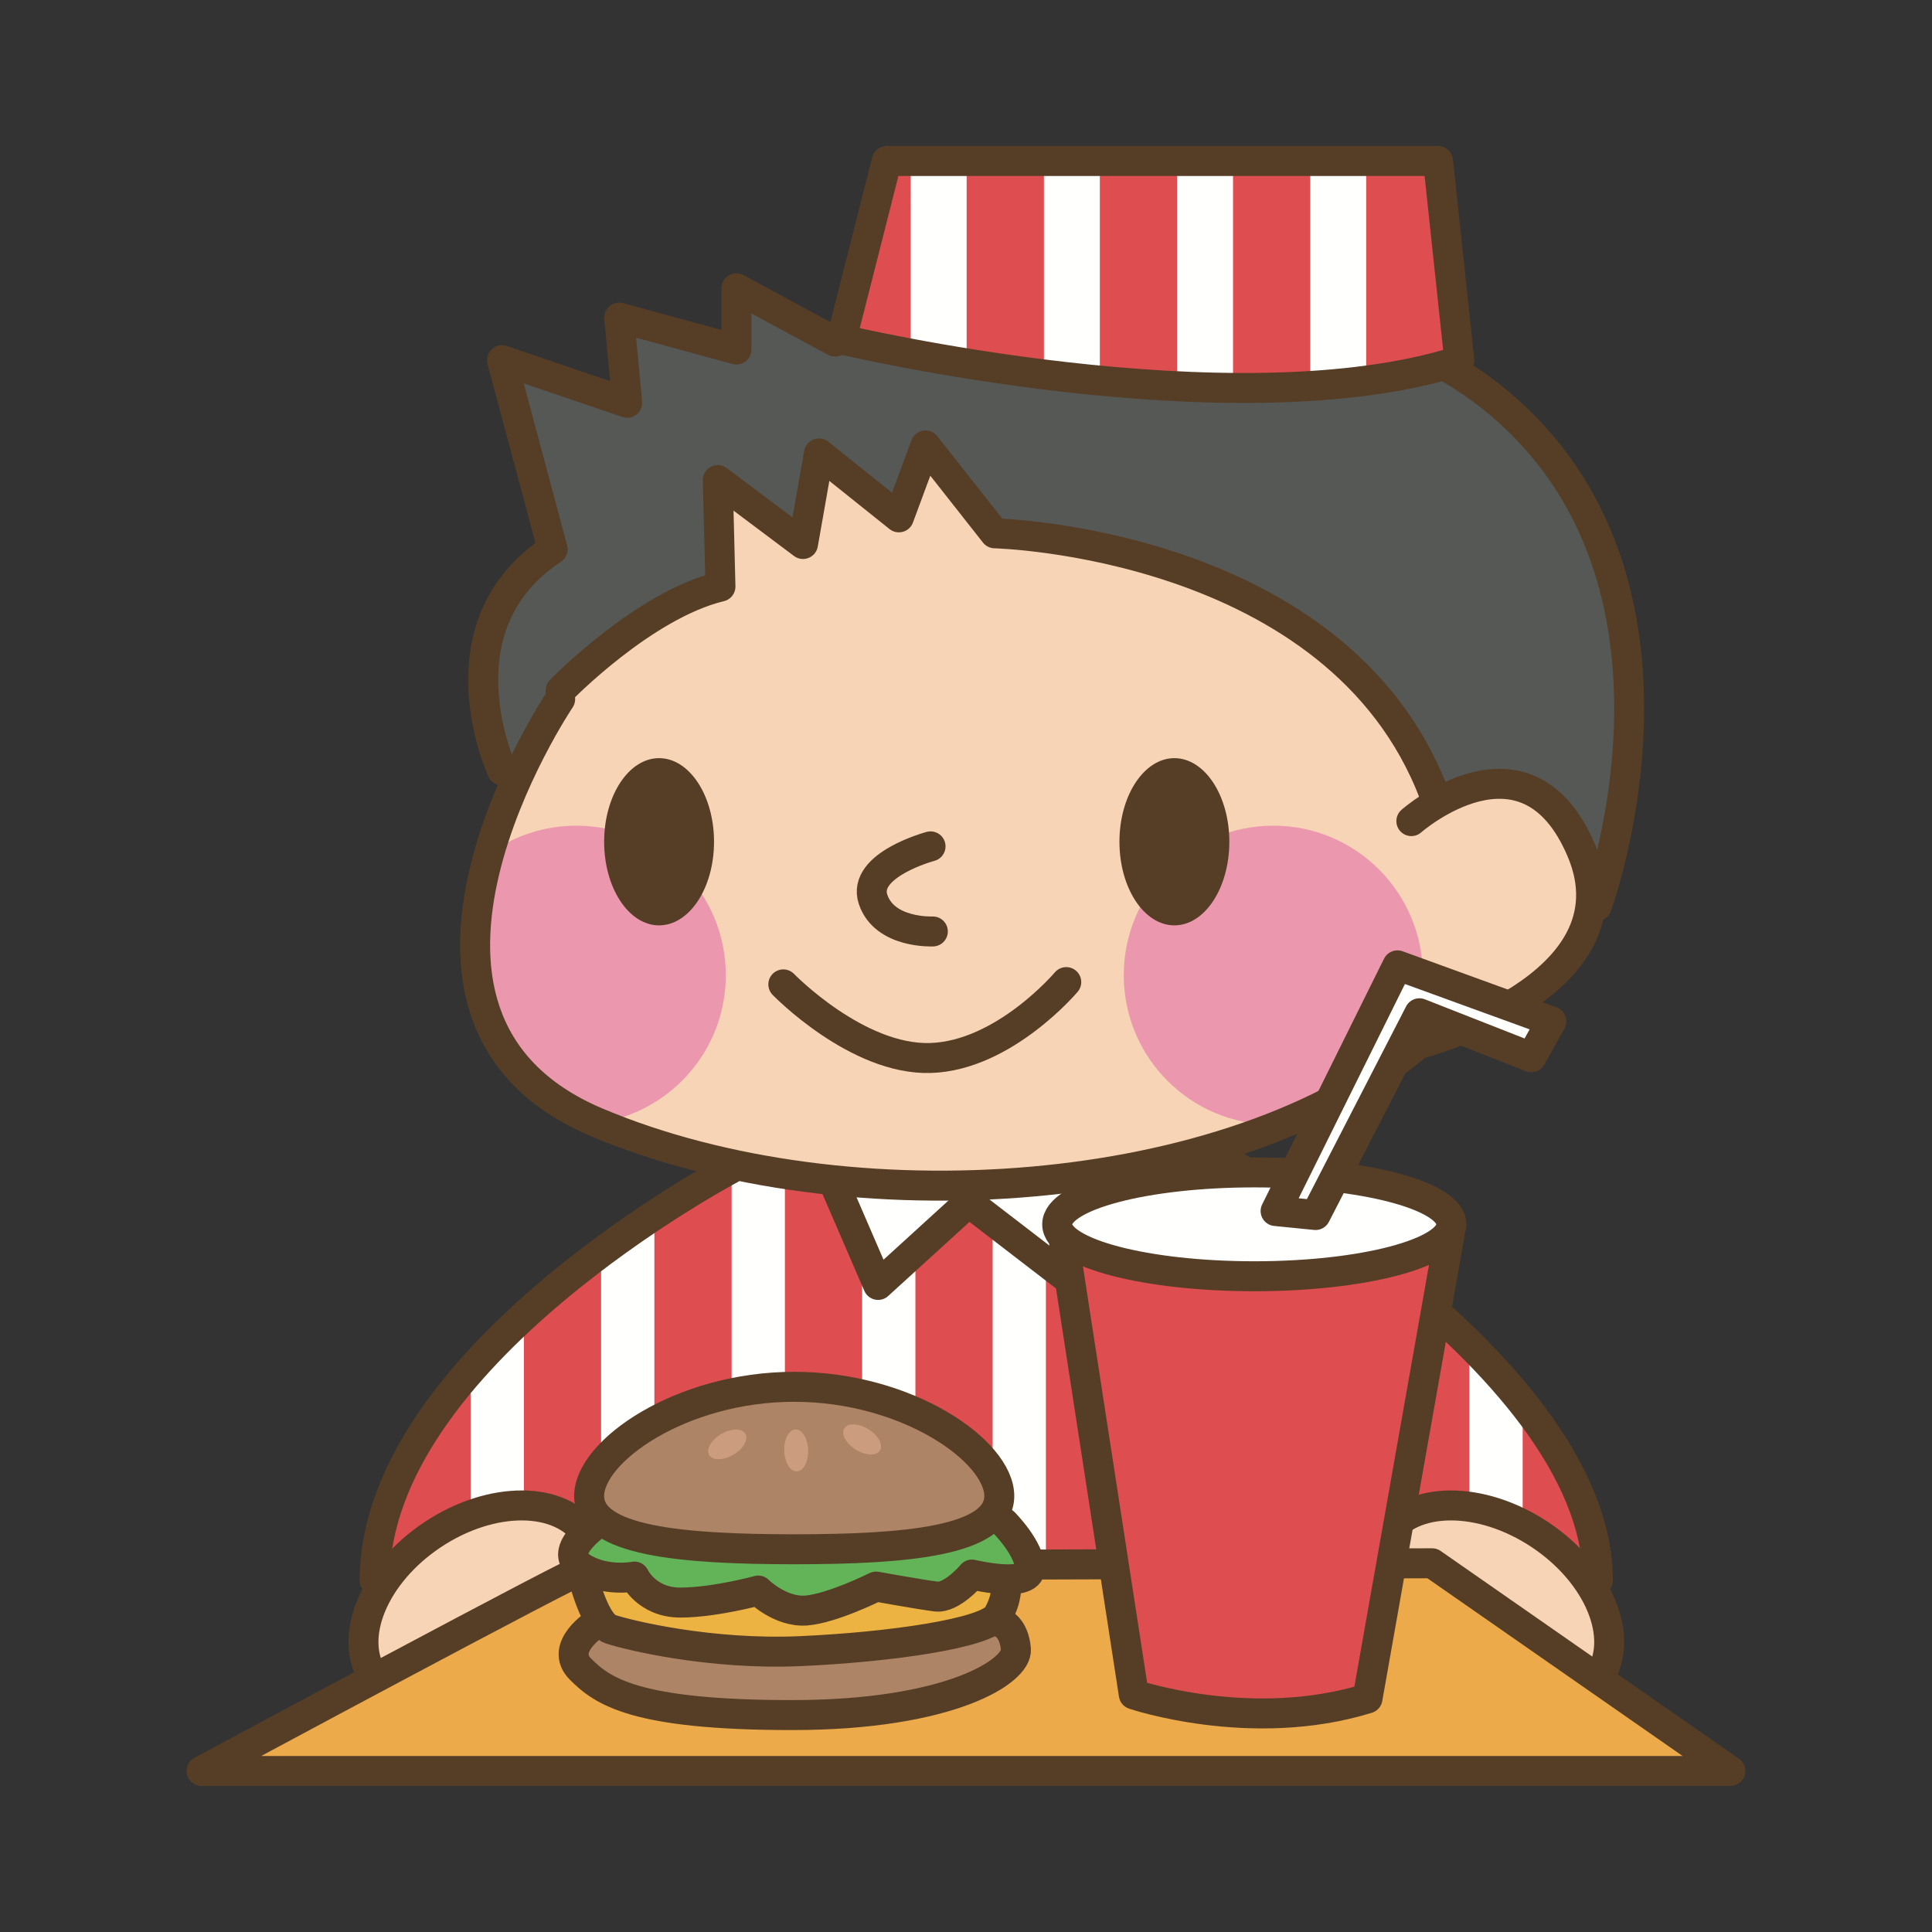 <svg:svg xmlns:svg="http://www.w3.org/2000/svg" height="580.043" version="1.1" viewBox="-33.487 -40.974 580.043 580.043" width="580.043" x="0" y="0">
  <svg:rect x="-33.487" y="-40.974" width="580.043" height="580.043" fill="#333333" stroke="none"/>
  <svg:defs>
    <svg:clipPath id="Clip_1">
      <svg:path d="M191.762,304.826 C191.762,304.826 118.194,352.808 96.608,382.388 C75.016,411.976 87.011,446.358 87.011,446.358 L450.843,451.153 C450.843,451.153 442.047,387.991 386.873,345.607 C331.698,303.224 315.702,289.632 315.702,289.632 L191.762,304.826 z" />
    </svg:clipPath>
    <svg:clipPath id="Clip_2">
      <svg:path d="M232.74,7.363 L219.142,60.927 C219.142,60.927 336.697,88.925 404.662,67.325 L398.263,7.363 L232.74,7.363 z" />
    </svg:clipPath>
  </svg:defs>
  <svg:g id="Layer_1">
    <svg:path d="M191.762,304.826 C191.762,304.826 118.194,352.808 96.608,382.388 C75.016,411.976 87.011,446.358 87.011,446.358 L450.843,451.153 C450.843,451.153 442.047,387.991 386.873,345.607 C331.698,303.224 315.702,289.632 315.702,289.632 L191.762,304.826" fill="#DE4D50" />
    <svg:g clip-path="url(#Clip_1)">
      <svg:path d="M107.802,290.427 L123.798,290.427 L123.798,451.153 L107.802,451.153 z" fill="#FFFFFE" />
      <svg:path d="M146.98,290.427 L162.977,290.427 L162.977,451.153 L146.98,451.153 z" fill="#FFFFFE" />
      <svg:path d="M186.166,290.427 L202.162,290.427 L202.162,451.153 L186.166,451.153 z" fill="#FFFFFE" />
      <svg:path d="M225.351,290.427 L241.347,290.427 L241.347,451.153 L225.351,451.153 z" fill="#FFFFFE" />
      <svg:path d="M264.536,290.427 L280.525,290.427 L280.525,451.153 L264.536,451.153 z" fill="#FFFFFE" />
      <svg:path d="M303.721,290.427 L319.717,290.427 L319.717,451.153 L303.721,451.153 z" fill="#FFFFFE" />
      <svg:path d="M407.664,290.427 L423.66,290.427 L423.66,451.153 L407.664,451.153 z" fill="#FFFFFE" />
    </svg:g>
    <svg:path d="M185.765,310.022 C185.765,310.022 79.009,366.392 79.009,433.561 M322.501,300.425 C322.501,300.425 446.258,366.392 446.258,433.561" fill-opacity="0" stroke="#563E26" stroke-linecap="round" stroke-linejoin="round" stroke-width="9" />
    <svg:path d="M142.895,420.033 C150.819,431.979 142.874,451.202 125.155,462.966 C107.422,474.743 86.624,474.616 78.707,462.678 C70.775,450.739 78.721,431.529 96.439,419.752 C114.172,407.975 134.971,408.108 142.895,420.033" fill="#F8D4B6" />
    <svg:path d="M382.379,420.033 C374.455,431.979 382.4,451.202 400.119,462.966 C417.845,474.743 438.65,474.616 446.568,462.678 C454.499,450.739 446.547,431.529 428.828,419.752 C411.095,407.975 390.297,408.108 382.379,420.033" fill="#F8D4B6" />
    <svg:path d="M142.895,420.033 C150.819,431.979 142.874,451.202 125.155,462.966 C107.422,474.743 86.624,474.616 78.707,462.678 C70.775,450.739 78.721,431.529 96.439,419.752 C114.172,407.975 134.971,408.108 142.895,420.033 z M382.379,420.033 C374.455,431.979 382.4,451.202 400.119,462.966 C417.845,474.743 438.65,474.616 446.568,462.678 C454.499,450.739 446.547,431.529 428.828,419.752 C411.095,407.975 390.297,408.108 382.379,420.033 z" fill-opacity="0" stroke="#563E26" stroke-linecap="round" stroke-linejoin="round" stroke-width="9" />
    <svg:path d="M143.781,429.167 C141.383,429.167 27.041,490.732 27.041,490.732 L486.027,490.732 L396.47,428.365 L143.781,429.167" fill="#ECAA4A" />
    <svg:path d="M143.781,429.167 C141.383,429.167 27.041,490.732 27.041,490.732 L486.027,490.732 L396.47,428.365 L143.781,429.167 z" fill-opacity="0" stroke="#563E26" stroke-linecap="round" stroke-linejoin="round" stroke-width="9" />
    <svg:path d="M217.356,315.218 L230.146,344.799 L257.336,320.014 L288.52,344.005 L301.316,304.826" fill="#FFFFFE" />
    <svg:path d="M217.356,315.218 L230.146,344.799 L257.336,320.014 L288.52,344.005 L301.316,304.826" fill-opacity="0" stroke="#563E26" stroke-linecap="round" stroke-linejoin="round" stroke-width="9" />
    <svg:path d="M182.812,135.134 C182.812,135.134 140.779,156.889 131.982,176.084 C123.193,195.279 123.193,195.279 123.193,195.279 C123.193,195.279 107.992,180.88 110.396,163.287 C112.794,145.694 132.439,123.94 132.439,123.94 C132.439,123.94 113.688,65.412 117.238,67.17 C120.789,68.928 155.172,76.929 155.172,76.929 C155.172,76.929 148.872,54.218 152.422,54.373 C155.973,54.528 187.614,63.971 187.614,63.971 L191.959,44.944 L219.943,60.139 C219.943,60.139 265.527,52.138 322.297,50.541 C379.075,48.944 418.253,67.339 434.242,96.919 C450.238,126.507 455.835,157.69 455.835,184.873 C455.835,212.069 441.998,237.452 441.998,237.452 C441.998,237.452 441.442,196.882 427.049,192.874 C412.656,188.881 399.402,201.27 399.402,201.27 C399.402,201.27 383.87,164.096 343.891,140.893 C303.911,117.71 265.168,119.145 265.168,119.145 L249.531,92.919 L236.383,114.35 L216.393,96.757 L207.597,122.351 L182.01,103.155 L182.812,135.134" fill="#565856" />
    <svg:path d="M423.182,195.786 C413.535,194.921 404.542,198.599 399.402,201.27 C393.587,189.204 379.996,164.989 357.932,148.732 C327.543,126.338 265.168,119.145 265.168,119.145 L244.384,92.757 L236.383,114.35 L216.393,96.757 L210.796,125.536 L185.209,102.354 L182.812,135.134 C182.812,135.134 166.021,144.725 153.224,151.932 C148.154,154.779 142.994,159.378 138.564,163.905 C138.051,163.779 137.537,163.674 137.017,163.554 C137.017,163.554 135.646,165.713 133.508,169.39 C129.515,173.939 126.836,177.519 126.836,177.519 L128.931,177.616 C117.941,198.085 100.666,236.166 110.15,258.94 C123.587,291.186 165.233,307.302 186.728,308.651 C208.223,309.994 256.59,314.022 256.59,314.022 L327.796,303.279 L394.973,271.034 C394.973,271.034 436.619,252.226 441.998,237.452 C447.369,222.666 437.961,197.143 423.182,195.786" fill="#F8D4B6" />
    <svg:path d="M393.686,251.804 C393.686,276.616 373.59,296.685 348.798,296.685 C324.006,296.685 303.896,276.616 303.896,251.804 C303.896,227.019 324.006,206.916 348.798,206.916 C373.59,206.916 393.686,227.019 393.686,251.804" fill="#EB98AF" />
    <svg:path d="M139.52,206.916 C129.887,206.916 120.979,209.975 113.673,215.143 C107.964,230.604 102.93,252.232 113.279,264.241 C127.841,281.131 136.574,288.669 150.939,295.179 C170.19,290.131 184.422,272.658 184.422,251.804 C184.422,227.019 164.313,206.916 139.52,206.916" fill="#EB98AF" />
    <svg:path d="M134.689,168.927 C134.689,168.927 70.459,264.241 145.75,296.022 C221.026,327.776 336.367,319.486 392.314,272.518 C392.314,272.518 458.598,255.467 441.351,214.517 C424.764,175.155 390.24,205.545 390.24,205.545" fill-opacity="0" stroke="#563E26" stroke-linecap="round" stroke-linejoin="round" stroke-width="9" />
    <svg:path d="M180.885,211.747 C180.885,225.619 173.502,236.849 164.383,236.849 C155.284,236.849 147.895,225.619 147.895,211.747 C147.895,197.888 155.284,186.645 164.383,186.645 C173.502,186.645 180.885,197.888 180.885,211.747" fill="#563E26" />
    <svg:path d="M335.594,211.747 C335.594,225.619 328.211,236.849 319.098,236.849 C309.993,236.849 302.603,225.619 302.603,211.747 C302.603,197.888 309.993,186.645 319.098,186.645 C328.211,186.645 335.594,197.888 335.594,211.747" fill="#563E26" />
    <svg:path d="M245.889,213.132 C245.889,213.132 225.175,218.658 228.627,229.022 C232.08,239.38 246.578,238.677 246.578,238.677 M201.69,254.567 C201.69,254.567 223.797,277.362 245.889,276.666 C267.995,275.983 286.635,253.878 286.635,253.878 M134.83,166.317 C134.83,166.317 159.629,140.731 182.812,135.134 L182.01,103.155 L207.597,122.351 L212.392,95.154 L236.383,114.35 L244.384,92.757 L265.168,119.145 C265.168,119.145 368.324,121.536 397.11,197.501 M117.238,190.302 C117.238,190.302 97.255,147.13 132.439,123.94 L117.238,67.17 L154.82,79.96 L152.422,54.373 L187.614,63.971 L187.614,45.584 L217.194,61.573 C217.194,61.573 349.136,24.786 415.504,79.158 C481.872,133.538 445.893,231.083 445.893,231.083" fill-opacity="0" stroke="#563E26" stroke-linecap="round" stroke-linejoin="round" stroke-width="9" />
    <svg:path d="M232.74,7.363 L219.142,60.927 C219.142,60.927 336.697,88.925 404.662,67.325 L398.263,7.363 L232.74,7.363" fill="#DE4D50" />
    <svg:g clip-path="url(#Clip_2)">
      <svg:path d="M239.94,7.363 L256.731,7.363 L256.731,78.526 L239.94,78.526 z" fill="#FFFFFE" />
      <svg:path d="M279.927,7.363 L296.718,7.363 L296.718,78.526 L279.927,78.526 z" fill="#FFFFFE" />
      <svg:path d="M319.907,7.363 L336.705,7.363 L336.705,78.526 L319.907,78.526 z" fill="#FFFFFE" />
      <svg:path d="M359.894,7.363 L376.684,7.363 L376.684,78.526 L359.894,78.526 z" fill="#FFFFFE" />
    </svg:g>
    <svg:path d="M232.74,7.363 L219.142,60.927 C219.142,60.927 336.697,88.925 404.662,67.325 L398.263,7.363 L232.74,7.363 z" fill-opacity="0" stroke="#563E26" stroke-linecap="round" stroke-linejoin="round" stroke-width="9" />
    <svg:path d="M266.525,408.171 C266.525,421.63 238.963,424.161 204.953,424.161 C170.957,424.161 143.387,421.63 143.387,408.171 C143.387,394.7 170.957,375.385 204.953,375.385 C238.963,375.385 266.525,394.7 266.525,408.171" fill="#AD8466" />
    <svg:path d="M145.581,446.351 C145.581,446.351 134.184,453.552 140.786,460.146 C147.381,466.741 156.979,473.942 204.355,473.942 C251.739,473.942 272.129,460.744 271.525,454.155 C270.927,447.554 267.327,446.351 267.327,446.351" fill="#AD8466" />
    <svg:path d="M268.529,434.96 C268.529,434.96 269.127,438.561 266.125,443.96 C263.129,449.353 233.739,453.552 206.753,454.747 C179.767,455.942 155.179,449.951 149.786,448.151 C144.379,446.351 140.786,429.356 140.786,429.356 L268.529,434.96" fill="#ECB343" />
    <svg:path d="M267.925,416.166 C267.925,416.166 275.723,423.964 275.723,429.968 C275.723,435.959 258.334,431.755 258.334,431.755 C258.334,431.755 252.33,438.954 247.534,438.35 C242.739,437.752 229.541,435.361 229.541,435.361 C229.541,435.361 216.351,441.95 208.553,442.554 C200.762,443.145 194.16,436.557 194.16,436.557 C194.16,436.557 180.962,440.163 170.767,440.163 C160.572,440.163 156.979,432.358 156.979,432.358 C156.979,432.358 147.979,434.159 140.786,429.356 C133.586,424.561 146.186,416.166 146.186,416.166 C146.186,416.166 185.765,423.569 201.958,425.356 C218.15,427.163 267.925,416.166 267.925,416.166" fill="#63B359" />
    <svg:path d="M266.525,408.171 C266.525,421.63 238.963,424.161 204.953,424.161 C170.957,424.161 143.387,421.63 143.387,408.171 C143.387,394.7 170.957,375.385 204.953,375.385 C238.963,375.385 266.525,394.7 266.525,408.171 z M146.186,416.166 C146.186,416.166 133.586,424.561 140.786,429.356 C147.979,434.159 156.979,432.358 156.979,432.358 C156.979,432.358 160.572,440.163 170.767,440.163 C180.962,440.163 194.16,436.557 194.16,436.557 C194.16,436.557 200.762,443.145 208.553,442.554 C216.351,441.95 229.541,435.361 229.541,435.361 C229.541,435.361 242.739,437.752 247.534,438.35 C252.33,438.954 258.334,431.755 258.334,431.755 C258.334,431.755 275.723,435.959 275.723,429.968 C275.723,423.964 267.925,416.166 267.925,416.166 M140.786,429.356 C140.786,429.356 144.379,446.351 149.786,448.151 C155.179,449.951 179.767,455.942 206.753,454.747 C233.739,453.552 263.129,449.353 266.125,443.96 C269.127,438.561 268.529,434.96 268.529,434.96 M145.581,446.351 C145.581,446.351 134.184,453.552 140.786,460.146 C147.381,466.741 156.979,473.942 204.355,473.942 C251.739,473.942 272.129,460.744 271.525,454.155 C270.927,447.554 267.327,446.351 267.327,446.351" fill-opacity="0" stroke="#563E26" stroke-linecap="round" stroke-linejoin="round" stroke-width="9" />
    <svg:path d="M190.293,389.482 C191.298,391.205 189.681,394.018 186.686,395.775 C183.69,397.54 180.442,397.575 179.43,395.866 C178.424,394.158 180.041,391.339 183.043,389.567 C186.039,387.81 189.287,387.78 190.293,389.482" fill="#CB9C7D" />
    <svg:path d="M205.361,388.182 C207.351,388.132 209.045,390.889 209.15,394.369 C209.256,397.85 207.73,400.718 205.748,400.768 C203.758,400.838 202.063,398.061 201.958,394.587 C201.852,391.114 203.378,388.245 205.361,388.182" fill="#CB9C7D" />
    <svg:path d="M219.993,387.865 C221.041,386.171 224.289,386.283 227.242,388.132 C230.195,389.96 231.742,392.802 230.694,394.503 C229.654,396.19 226.405,396.077 223.445,394.235 C220.492,392.4 218.945,389.553 219.993,387.865" fill="#CB9C7D" />
    <svg:path d="M402.264,326.608 C402.264,335.216 375.77,342.197 343.089,342.197 C310.408,342.197 283.914,335.216 283.914,326.608 C283.914,317.989 310.408,311.014 343.089,311.014 C375.77,311.014 402.264,317.989 402.264,326.608" fill="#FFFFFE" />
    <svg:path d="M402.264,326.608 L377.078,468.942 C342.287,479.749 306.906,467.74 306.906,467.74 L285.918,331.608 C285.918,331.608 312.306,344.799 338.694,344.201 C365.083,343.603 394.466,333.007 402.264,326.608" fill="#DE4D50" />
    <svg:path d="M402.264,326.608 C402.264,335.216 375.77,342.197 343.089,342.197 C310.408,342.197 283.914,335.216 283.914,326.608 C283.914,317.989 310.408,311.014 343.089,311.014 C375.77,311.014 402.264,317.989 402.264,326.608 z M402.264,326.608 L377.078,468.942 C342.287,479.749 306.906,467.74 306.906,467.74 L285.918,331.608" fill-opacity="0" stroke="#563E26" stroke-linecap="round" stroke-linejoin="round" stroke-width="9" />
    <svg:path d="M349.487,322.615 L386.071,248.851 L432.252,265.647 L426.254,276.435 L392.666,263.236 L361.482,323.811 L349.487,322.615" fill="#FFFFFE" />
    <svg:path d="M349.487,322.615 L386.071,248.851 L432.252,265.647 L426.254,276.435 L392.666,263.236 L361.482,323.811 L349.487,322.615 z" fill-opacity="0" stroke="#563E26" stroke-linecap="round" stroke-linejoin="round" stroke-width="9" />
  </svg:g>
</svg:svg>